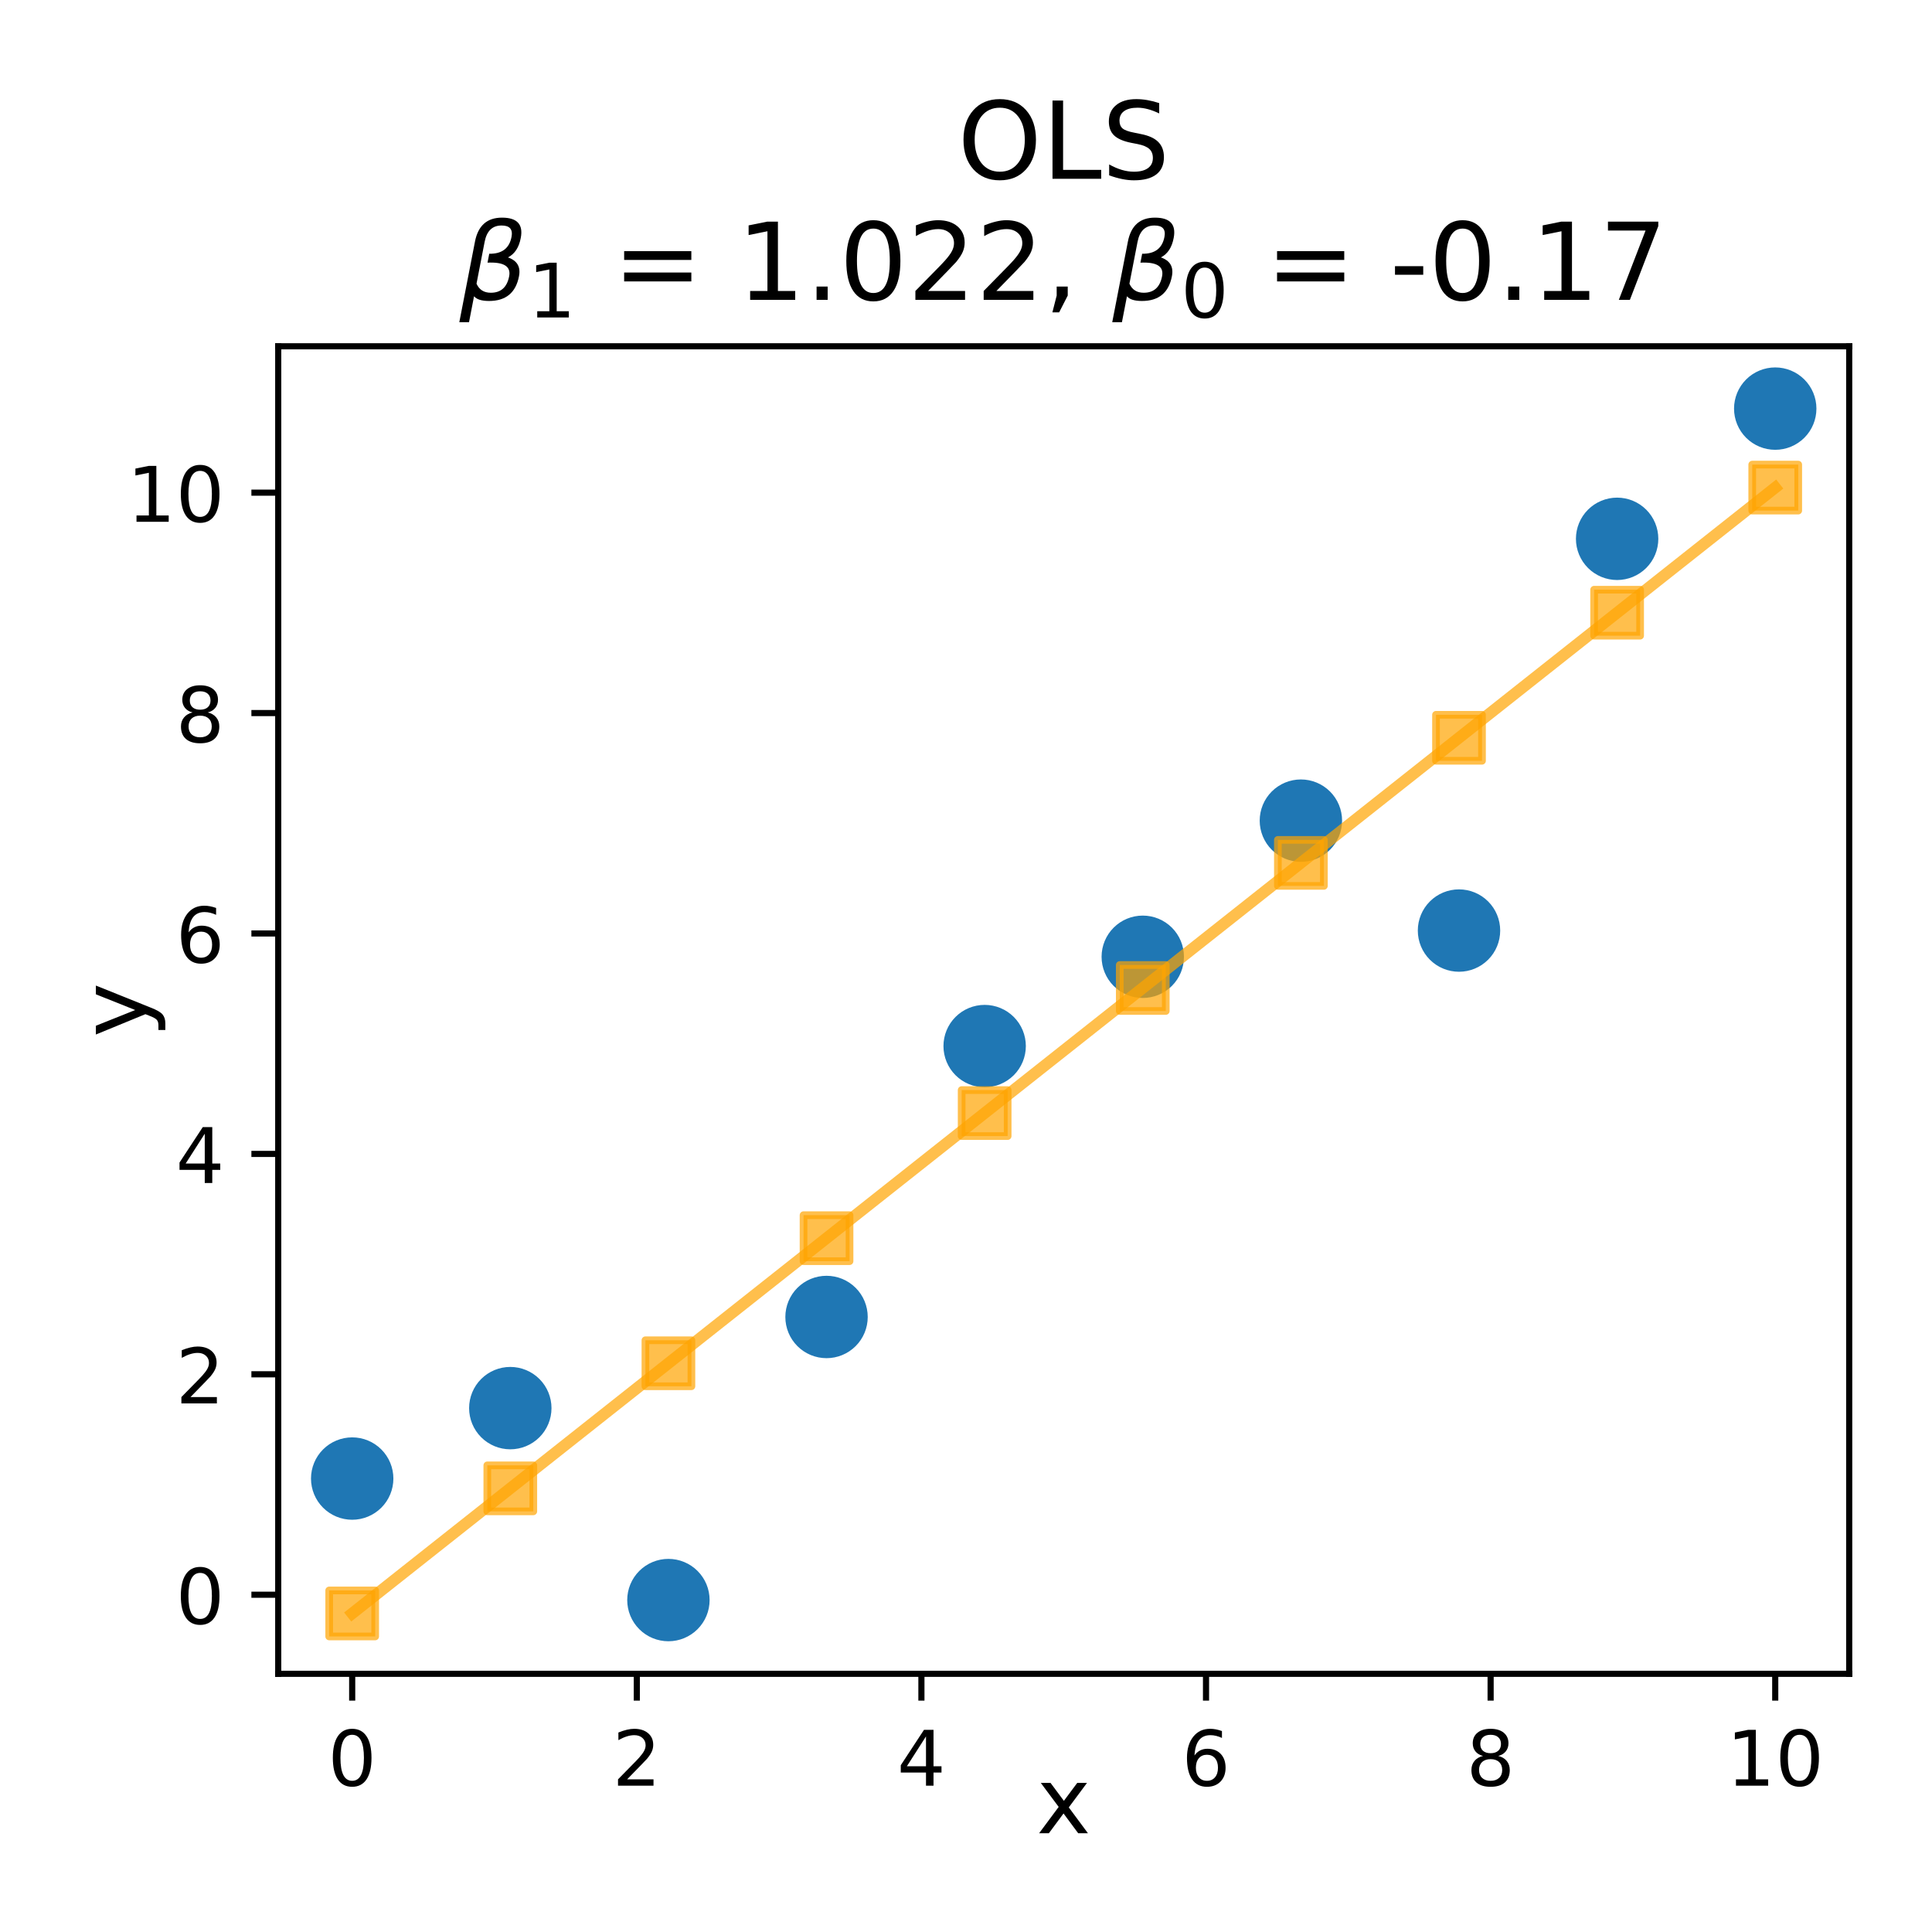 <?xml version="1.0" encoding="utf-8" standalone="no"?>
<!DOCTYPE svg PUBLIC "-//W3C//DTD SVG 1.1//EN"
  "http://www.w3.org/Graphics/SVG/1.1/DTD/svg11.dtd">
<!-- Created with matplotlib (https://matplotlib.org/) -->
<svg height="252pt" version="1.1" viewBox="0 0 252 252" width="252pt" xmlns="http://www.w3.org/2000/svg" xmlns:xlink="http://www.w3.org/1999/xlink">
 <defs>
  <style type="text/css">
*{stroke-linecap:butt;stroke-linejoin:round;}
  </style>
 </defs>
 <g id="figure_1">
  <g id="patch_1">
   <path d="M 0 252 
L 252 252 
L 252 0 
L 0 0 
z
" style="fill:#ffffff;"/>
  </g>
  <g id="axes_1">
   <g id="patch_2">
    <path d="M 36.29 218.32 
L 241.2 218.32 
L 241.2 45.168 
L 36.29 45.168 
z
" style="fill:#ffffff;"/>
   </g>
   <g id="PathCollection_1">
    <defs>
     <path d="M 0 4.873 
C 1.292 4.873 2.532 4.36 3.446 3.446 
C 4.36 2.532 4.873 1.292 4.873 0 
C 4.873 -1.292 4.36 -2.532 3.446 -3.446 
C 2.532 -4.36 1.292 -4.873 0 -4.873 
C -1.292 -4.873 -2.532 -4.36 -3.446 -3.446 
C -4.36 -2.532 -4.873 -1.292 -4.873 0 
C -4.873 1.292 -4.36 2.532 -3.446 3.446 
C -2.532 4.36 -1.292 4.873 0 4.873 
z
" id="ma69bac0d62" style="stroke:#1f77b4;"/>
    </defs>
    <g clip-path="url(#p18b0394e00)">
     <use style="fill:#1f77b4;stroke:#1f77b4;" x="45.938" xlink:href="#ma69bac0d62" y="192.856"/>
     <use style="fill:#1f77b4;stroke:#1f77b4;" x="66.561" xlink:href="#ma69bac0d62" y="183.668"/>
     <use style="fill:#1f77b4;stroke:#1f77b4;" x="87.185" xlink:href="#ma69bac0d62" y="208.705"/>
     <use style="fill:#1f77b4;stroke:#1f77b4;" x="107.809" xlink:href="#ma69bac0d62" y="171.78"/>
     <use style="fill:#1f77b4;stroke:#1f77b4;" x="128.433" xlink:href="#ma69bac0d62" y="136.444"/>
     <use style="fill:#1f77b4;stroke:#1f77b4;" x="149.057" xlink:href="#ma69bac0d62" y="124.798"/>
     <use style="fill:#1f77b4;stroke:#1f77b4;" x="169.681" xlink:href="#ma69bac0d62" y="107.04"/>
     <use style="fill:#1f77b4;stroke:#1f77b4;" x="190.305" xlink:href="#ma69bac0d62" y="121.378"/>
     <use style="fill:#1f77b4;stroke:#1f77b4;" x="210.929" xlink:href="#ma69bac0d62" y="70.281"/>
     <use style="fill:#1f77b4;stroke:#1f77b4;" x="231.552" xlink:href="#ma69bac0d62" y="53.298"/>
    </g>
   </g>
   <g id="matplotlib.axis_1">
    <g id="xtick_1">
     <g id="line2d_1">
      <defs>
       <path d="M 0 0 
L 0 3.5 
" id="m03d655419a" style="stroke:#000000;stroke-width:0.8;"/>
      </defs>
      <g>
       <use style="stroke:#000000;stroke-width:0.8;" x="45.938" xlink:href="#m03d655419a" y="218.32"/>
      </g>
     </g>
     <g id="text_1">
      <!-- 0 -->
      <defs>
       <path d="M 31.781 66.406 
Q 24.172 66.406 20.328 58.906 
Q 16.5 51.422 16.5 36.375 
Q 16.5 21.391 20.328 13.891 
Q 24.172 6.391 31.781 6.391 
Q 39.453 6.391 43.281 13.891 
Q 47.125 21.391 47.125 36.375 
Q 47.125 51.422 43.281 58.906 
Q 39.453 66.406 31.781 66.406 
z
M 31.781 74.219 
Q 44.047 74.219 50.516 64.516 
Q 56.984 54.828 56.984 36.375 
Q 56.984 17.969 50.516 8.266 
Q 44.047 -1.422 31.781 -1.422 
Q 19.531 -1.422 13.062 8.266 
Q 6.594 17.969 6.594 36.375 
Q 6.594 54.828 13.062 64.516 
Q 19.531 74.219 31.781 74.219 
z
" id="DejaVuSans-48"/>
      </defs>
      <g transform="translate(42.756 232.918)scale(0.1 -0.1)">
       <use xlink:href="#DejaVuSans-48"/>
      </g>
     </g>
    </g>
    <g id="xtick_2">
     <g id="line2d_2">
      <g>
       <use style="stroke:#000000;stroke-width:0.8;" x="83.061" xlink:href="#m03d655419a" y="218.32"/>
      </g>
     </g>
     <g id="text_2">
      <!-- 2 -->
      <defs>
       <path d="M 19.188 8.297 
L 53.609 8.297 
L 53.609 0 
L 7.328 0 
L 7.328 8.297 
Q 12.938 14.109 22.625 23.891 
Q 32.328 33.688 34.812 36.531 
Q 39.547 41.844 41.422 45.531 
Q 43.312 49.219 43.312 52.781 
Q 43.312 58.594 39.234 62.25 
Q 35.156 65.922 28.609 65.922 
Q 23.969 65.922 18.812 64.312 
Q 13.672 62.703 7.812 59.422 
L 7.812 69.391 
Q 13.766 71.781 18.938 73 
Q 24.125 74.219 28.422 74.219 
Q 39.75 74.219 46.484 68.547 
Q 53.219 62.891 53.219 53.422 
Q 53.219 48.922 51.531 44.891 
Q 49.859 40.875 45.406 35.406 
Q 44.188 33.984 37.641 27.219 
Q 31.109 20.453 19.188 8.297 
z
" id="DejaVuSans-50"/>
      </defs>
      <g transform="translate(79.879 232.918)scale(0.1 -0.1)">
       <use xlink:href="#DejaVuSans-50"/>
      </g>
     </g>
    </g>
    <g id="xtick_3">
     <g id="line2d_3">
      <g>
       <use style="stroke:#000000;stroke-width:0.8;" x="120.184" xlink:href="#m03d655419a" y="218.32"/>
      </g>
     </g>
     <g id="text_3">
      <!-- 4 -->
      <defs>
       <path d="M 37.797 64.312 
L 12.891 25.391 
L 37.797 25.391 
z
M 35.203 72.906 
L 47.609 72.906 
L 47.609 25.391 
L 58.016 25.391 
L 58.016 17.188 
L 47.609 17.188 
L 47.609 0 
L 37.797 0 
L 37.797 17.188 
L 4.891 17.188 
L 4.891 26.703 
z
" id="DejaVuSans-52"/>
      </defs>
      <g transform="translate(117.002 232.918)scale(0.1 -0.1)">
       <use xlink:href="#DejaVuSans-52"/>
      </g>
     </g>
    </g>
    <g id="xtick_4">
     <g id="line2d_4">
      <g>
       <use style="stroke:#000000;stroke-width:0.8;" x="157.306" xlink:href="#m03d655419a" y="218.32"/>
      </g>
     </g>
     <g id="text_4">
      <!-- 6 -->
      <defs>
       <path d="M 33.016 40.375 
Q 26.375 40.375 22.484 35.828 
Q 18.609 31.297 18.609 23.391 
Q 18.609 15.531 22.484 10.953 
Q 26.375 6.391 33.016 6.391 
Q 39.656 6.391 43.531 10.953 
Q 47.406 15.531 47.406 23.391 
Q 47.406 31.297 43.531 35.828 
Q 39.656 40.375 33.016 40.375 
z
M 52.594 71.297 
L 52.594 62.312 
Q 48.875 64.062 45.094 64.984 
Q 41.312 65.922 37.594 65.922 
Q 27.828 65.922 22.672 59.328 
Q 17.531 52.734 16.797 39.406 
Q 19.672 43.656 24.016 45.922 
Q 28.375 48.188 33.594 48.188 
Q 44.578 48.188 50.953 41.516 
Q 57.328 34.859 57.328 23.391 
Q 57.328 12.156 50.688 5.359 
Q 44.047 -1.422 33.016 -1.422 
Q 20.359 -1.422 13.672 8.266 
Q 6.984 17.969 6.984 36.375 
Q 6.984 53.656 15.188 63.938 
Q 23.391 74.219 37.203 74.219 
Q 40.922 74.219 44.703 73.484 
Q 48.484 72.75 52.594 71.297 
z
" id="DejaVuSans-54"/>
      </defs>
      <g transform="translate(154.125 232.918)scale(0.1 -0.1)">
       <use xlink:href="#DejaVuSans-54"/>
      </g>
     </g>
    </g>
    <g id="xtick_5">
     <g id="line2d_5">
      <g>
       <use style="stroke:#000000;stroke-width:0.8;" x="194.429" xlink:href="#m03d655419a" y="218.32"/>
      </g>
     </g>
     <g id="text_5">
      <!-- 8 -->
      <defs>
       <path d="M 31.781 34.625 
Q 24.75 34.625 20.719 30.859 
Q 16.703 27.094 16.703 20.516 
Q 16.703 13.922 20.719 10.156 
Q 24.75 6.391 31.781 6.391 
Q 38.812 6.391 42.859 10.172 
Q 46.922 13.969 46.922 20.516 
Q 46.922 27.094 42.891 30.859 
Q 38.875 34.625 31.781 34.625 
z
M 21.922 38.812 
Q 15.578 40.375 12.031 44.719 
Q 8.5 49.078 8.5 55.328 
Q 8.5 64.062 14.719 69.141 
Q 20.953 74.219 31.781 74.219 
Q 42.672 74.219 48.875 69.141 
Q 55.078 64.062 55.078 55.328 
Q 55.078 49.078 51.531 44.719 
Q 48 40.375 41.703 38.812 
Q 48.828 37.156 52.797 32.312 
Q 56.781 27.484 56.781 20.516 
Q 56.781 9.906 50.312 4.234 
Q 43.844 -1.422 31.781 -1.422 
Q 19.734 -1.422 13.25 4.234 
Q 6.781 9.906 6.781 20.516 
Q 6.781 27.484 10.781 32.312 
Q 14.797 37.156 21.922 38.812 
z
M 18.312 54.391 
Q 18.312 48.734 21.844 45.562 
Q 25.391 42.391 31.781 42.391 
Q 38.141 42.391 41.719 45.562 
Q 45.312 48.734 45.312 54.391 
Q 45.312 60.062 41.719 63.234 
Q 38.141 66.406 31.781 66.406 
Q 25.391 66.406 21.844 63.234 
Q 18.312 60.062 18.312 54.391 
z
" id="DejaVuSans-56"/>
      </defs>
      <g transform="translate(191.248 232.918)scale(0.1 -0.1)">
       <use xlink:href="#DejaVuSans-56"/>
      </g>
     </g>
    </g>
    <g id="xtick_6">
     <g id="line2d_6">
      <g>
       <use style="stroke:#000000;stroke-width:0.8;" x="231.552" xlink:href="#m03d655419a" y="218.32"/>
      </g>
     </g>
     <g id="text_6">
      <!-- 10 -->
      <defs>
       <path d="M 12.406 8.297 
L 28.516 8.297 
L 28.516 63.922 
L 10.984 60.406 
L 10.984 69.391 
L 28.422 72.906 
L 38.281 72.906 
L 38.281 8.297 
L 54.391 8.297 
L 54.391 0 
L 12.406 0 
z
" id="DejaVuSans-49"/>
      </defs>
      <g transform="translate(225.19 232.918)scale(0.1 -0.1)">
       <use xlink:href="#DejaVuSans-49"/>
       <use x="63.623" xlink:href="#DejaVuSans-48"/>
      </g>
     </g>
    </g>
    <g id="text_7">
     <!-- x -->
     <defs>
      <path d="M 54.891 54.688 
L 35.109 28.078 
L 55.906 0 
L 45.312 0 
L 29.391 21.484 
L 13.484 0 
L 2.875 0 
L 24.125 28.609 
L 4.688 54.688 
L 15.281 54.688 
L 29.781 35.203 
L 44.281 54.688 
z
" id="DejaVuSans-120"/>
     </defs>
     <g transform="translate(135.194 239.116)scale(0.12 -0.12)">
      <use xlink:href="#DejaVuSans-120"/>
     </g>
    </g>
   </g>
   <g id="matplotlib.axis_2">
    <g id="ytick_1">
     <g id="line2d_7">
      <defs>
       <path d="M 0 0 
L -3.5 0 
" id="m3066c26e12" style="stroke:#000000;stroke-width:0.8;"/>
      </defs>
      <g>
       <use style="stroke:#000000;stroke-width:0.8;" x="36.29" xlink:href="#m3066c26e12" y="208.005"/>
      </g>
     </g>
     <g id="text_8">
      <!-- 0 -->
      <g transform="translate(22.927 211.804)scale(0.1 -0.1)">
       <use xlink:href="#DejaVuSans-48"/>
      </g>
     </g>
    </g>
    <g id="ytick_2">
     <g id="line2d_8">
      <g>
       <use style="stroke:#000000;stroke-width:0.8;" x="36.29" xlink:href="#m3066c26e12" y="179.256"/>
      </g>
     </g>
     <g id="text_9">
      <!-- 2 -->
      <g transform="translate(22.927 183.056)scale(0.1 -0.1)">
       <use xlink:href="#DejaVuSans-50"/>
      </g>
     </g>
    </g>
    <g id="ytick_3">
     <g id="line2d_9">
      <g>
       <use style="stroke:#000000;stroke-width:0.8;" x="36.29" xlink:href="#m3066c26e12" y="150.508"/>
      </g>
     </g>
     <g id="text_10">
      <!-- 4 -->
      <g transform="translate(22.927 154.307)scale(0.1 -0.1)">
       <use xlink:href="#DejaVuSans-52"/>
      </g>
     </g>
    </g>
    <g id="ytick_4">
     <g id="line2d_10">
      <g>
       <use style="stroke:#000000;stroke-width:0.8;" x="36.29" xlink:href="#m3066c26e12" y="121.759"/>
      </g>
     </g>
     <g id="text_11">
      <!-- 6 -->
      <g transform="translate(22.927 125.558)scale(0.1 -0.1)">
       <use xlink:href="#DejaVuSans-54"/>
      </g>
     </g>
    </g>
    <g id="ytick_5">
     <g id="line2d_11">
      <g>
       <use style="stroke:#000000;stroke-width:0.8;" x="36.29" xlink:href="#m3066c26e12" y="93.01"/>
      </g>
     </g>
     <g id="text_12">
      <!-- 8 -->
      <g transform="translate(22.927 96.809)scale(0.1 -0.1)">
       <use xlink:href="#DejaVuSans-56"/>
      </g>
     </g>
    </g>
    <g id="ytick_6">
     <g id="line2d_12">
      <g>
       <use style="stroke:#000000;stroke-width:0.8;" x="36.29" xlink:href="#m3066c26e12" y="64.261"/>
      </g>
     </g>
     <g id="text_13">
      <!-- 10 -->
      <g transform="translate(16.565 68.06)scale(0.1 -0.1)">
       <use xlink:href="#DejaVuSans-49"/>
       <use x="63.623" xlink:href="#DejaVuSans-48"/>
      </g>
     </g>
    </g>
    <g id="text_14">
     <!-- y -->
     <defs>
      <path d="M 32.172 -5.078 
Q 28.375 -14.844 24.75 -17.812 
Q 21.141 -20.797 15.094 -20.797 
L 7.906 -20.797 
L 7.906 -13.281 
L 13.188 -13.281 
Q 16.891 -13.281 18.938 -11.516 
Q 21 -9.766 23.484 -3.219 
L 25.094 0.875 
L 2.984 54.688 
L 12.5 54.688 
L 29.594 11.922 
L 46.688 54.688 
L 56.203 54.688 
z
" id="DejaVuSans-121"/>
     </defs>
     <g transform="translate(19.069 135.295)rotate(-90)scale(0.12 -0.12)">
      <use xlink:href="#DejaVuSans-121"/>
     </g>
    </g>
   </g>
   <g id="line2d_13">
    <path clip-path="url(#p18b0394e00)" d="M 45.938 210.449 
L 66.561 194.133 
L 87.185 177.816 
L 107.809 161.5 
L 128.433 145.183 
L 149.057 128.867 
L 169.681 112.55 
L 190.305 96.233 
L 210.929 79.917 
L 231.552 63.6 
" style="fill:none;stroke:#ffa500;stroke-linecap:square;stroke-opacity:0.7;stroke-width:1.5;"/>
    <defs>
     <path d="M -3 3 
L 3 3 
L 3 -3 
L -3 -3 
z
" id="m13a85f4501" style="stroke:#ffa500;stroke-linejoin:miter;stroke-opacity:0.7;"/>
    </defs>
    <g clip-path="url(#p18b0394e00)">
     <use style="fill:#ffa500;fill-opacity:0.7;stroke:#ffa500;stroke-linejoin:miter;stroke-opacity:0.7;" x="45.938" xlink:href="#m13a85f4501" y="210.449"/>
     <use style="fill:#ffa500;fill-opacity:0.7;stroke:#ffa500;stroke-linejoin:miter;stroke-opacity:0.7;" x="66.561" xlink:href="#m13a85f4501" y="194.133"/>
     <use style="fill:#ffa500;fill-opacity:0.7;stroke:#ffa500;stroke-linejoin:miter;stroke-opacity:0.7;" x="87.185" xlink:href="#m13a85f4501" y="177.816"/>
     <use style="fill:#ffa500;fill-opacity:0.7;stroke:#ffa500;stroke-linejoin:miter;stroke-opacity:0.7;" x="107.809" xlink:href="#m13a85f4501" y="161.5"/>
     <use style="fill:#ffa500;fill-opacity:0.7;stroke:#ffa500;stroke-linejoin:miter;stroke-opacity:0.7;" x="128.433" xlink:href="#m13a85f4501" y="145.183"/>
     <use style="fill:#ffa500;fill-opacity:0.7;stroke:#ffa500;stroke-linejoin:miter;stroke-opacity:0.7;" x="149.057" xlink:href="#m13a85f4501" y="128.867"/>
     <use style="fill:#ffa500;fill-opacity:0.7;stroke:#ffa500;stroke-linejoin:miter;stroke-opacity:0.7;" x="169.681" xlink:href="#m13a85f4501" y="112.55"/>
     <use style="fill:#ffa500;fill-opacity:0.7;stroke:#ffa500;stroke-linejoin:miter;stroke-opacity:0.7;" x="190.305" xlink:href="#m13a85f4501" y="96.233"/>
     <use style="fill:#ffa500;fill-opacity:0.7;stroke:#ffa500;stroke-linejoin:miter;stroke-opacity:0.7;" x="210.929" xlink:href="#m13a85f4501" y="79.917"/>
     <use style="fill:#ffa500;fill-opacity:0.7;stroke:#ffa500;stroke-linejoin:miter;stroke-opacity:0.7;" x="231.552" xlink:href="#m13a85f4501" y="63.6"/>
    </g>
   </g>
   <g id="patch_3">
    <path d="M 36.29 218.32 
L 36.29 45.168 
" style="fill:none;stroke:#000000;stroke-linecap:square;stroke-linejoin:miter;stroke-width:0.8;"/>
   </g>
   <g id="patch_4">
    <path d="M 241.2 218.32 
L 241.2 45.168 
" style="fill:none;stroke:#000000;stroke-linecap:square;stroke-linejoin:miter;stroke-width:0.8;"/>
   </g>
   <g id="patch_5">
    <path d="M 36.29 218.32 
L 241.2 218.32 
" style="fill:none;stroke:#000000;stroke-linecap:square;stroke-linejoin:miter;stroke-width:0.8;"/>
   </g>
   <g id="patch_6">
    <path d="M 36.29 45.168 
L 241.2 45.168 
" style="fill:none;stroke:#000000;stroke-linecap:square;stroke-linejoin:miter;stroke-width:0.8;"/>
   </g>
   <g id="text_15">
    <!-- OLS -->
    <defs>
     <path d="M 39.406 66.219 
Q 28.656 66.219 22.328 58.203 
Q 16.016 50.203 16.016 36.375 
Q 16.016 22.609 22.328 14.594 
Q 28.656 6.594 39.406 6.594 
Q 50.141 6.594 56.422 14.594 
Q 62.703 22.609 62.703 36.375 
Q 62.703 50.203 56.422 58.203 
Q 50.141 66.219 39.406 66.219 
z
M 39.406 74.219 
Q 54.734 74.219 63.906 63.938 
Q 73.094 53.656 73.094 36.375 
Q 73.094 19.141 63.906 8.859 
Q 54.734 -1.422 39.406 -1.422 
Q 24.031 -1.422 14.812 8.828 
Q 5.609 19.094 5.609 36.375 
Q 5.609 53.656 14.812 63.938 
Q 24.031 74.219 39.406 74.219 
z
" id="DejaVuSans-79"/>
     <path d="M 9.812 72.906 
L 19.672 72.906 
L 19.672 8.297 
L 55.172 8.297 
L 55.172 0 
L 9.812 0 
z
" id="DejaVuSans-76"/>
     <path d="M 53.516 70.516 
L 53.516 60.891 
Q 47.906 63.578 42.922 64.891 
Q 37.938 66.219 33.297 66.219 
Q 25.25 66.219 20.875 63.094 
Q 16.5 59.969 16.5 54.203 
Q 16.5 49.359 19.406 46.891 
Q 22.312 44.438 30.422 42.922 
L 36.375 41.703 
Q 47.406 39.594 52.656 34.297 
Q 57.906 29 57.906 20.125 
Q 57.906 9.516 50.797 4.047 
Q 43.703 -1.422 29.984 -1.422 
Q 24.812 -1.422 18.969 -0.25 
Q 13.141 0.922 6.891 3.219 
L 6.891 13.375 
Q 12.891 10.016 18.656 8.297 
Q 24.422 6.594 29.984 6.594 
Q 38.422 6.594 43.016 9.906 
Q 47.609 13.234 47.609 19.391 
Q 47.609 24.75 44.312 27.781 
Q 41.016 30.812 33.5 32.328 
L 27.484 33.5 
Q 16.453 35.688 11.516 40.375 
Q 6.594 45.062 6.594 53.422 
Q 6.594 63.094 13.406 68.656 
Q 20.219 74.219 32.172 74.219 
Q 37.312 74.219 42.625 73.281 
Q 47.953 72.359 53.516 70.516 
z
" id="DejaVuSans-83"/>
    </defs>
    <g transform="translate(124.89 23.32)scale(0.14 -0.14)">
     <use xlink:href="#DejaVuSans-79"/>
     <use x="78.711" xlink:href="#DejaVuSans-76"/>
     <use x="134.424" xlink:href="#DejaVuSans-83"/>
    </g>
    <!-- $\beta_1$ = 1.022, $\beta_0$ = -0.17 -->
    <defs>
     <path d="M 13.625 3.375 
L 8.938 -20.797 
L -0.094 -20.797 
L 14.5 54.344 
Q 18.844 76.609 39.656 76.609 
Q 60.75 76.609 57.172 57.812 
Q 54.734 44.438 45.219 39.547 
Q 58.016 35.156 55.516 22.125 
Q 51.125 -1.078 27.484 -1.031 
Q 17.141 -0.984 13.625 3.375 
z
M 15.922 15.094 
Q 19.672 6.594 29.297 6.641 
Q 43.359 6.641 46.344 21.969 
Q 49.031 35.75 26.172 34.672 
L 27.781 42.969 
Q 45.453 42.672 48.531 58.594 
Q 50.641 69.344 39.203 69.281 
Q 26.422 69.281 23.484 54.047 
z
" id="DejaVuSans-Oblique-946"/>
     <path id="DejaVuSans-32"/>
     <path d="M 10.594 45.406 
L 73.188 45.406 
L 73.188 37.203 
L 10.594 37.203 
z
M 10.594 25.484 
L 73.188 25.484 
L 73.188 17.188 
L 10.594 17.188 
z
" id="DejaVuSans-61"/>
     <path d="M 10.688 12.406 
L 21 12.406 
L 21 0 
L 10.688 0 
z
" id="DejaVuSans-46"/>
     <path d="M 11.719 12.406 
L 22.016 12.406 
L 22.016 4 
L 14.016 -11.625 
L 7.719 -11.625 
L 11.719 4 
z
" id="DejaVuSans-44"/>
     <path d="M 4.891 31.391 
L 31.203 31.391 
L 31.203 23.391 
L 4.891 23.391 
z
" id="DejaVuSans-45"/>
     <path d="M 8.203 72.906 
L 55.078 72.906 
L 55.078 68.703 
L 28.609 0 
L 18.312 0 
L 43.219 64.594 
L 8.203 64.594 
z
" id="DejaVuSans-55"/>
    </defs>
    <g transform="translate(59.925 39.168)scale(0.14 -0.14)">
     <use transform="translate(0 0.391)" xlink:href="#DejaVuSans-Oblique-946"/>
     <use transform="translate(63.818 -16.016)scale(0.7)" xlink:href="#DejaVuSans-49"/>
     <use transform="translate(111.089 0.391)" xlink:href="#DejaVuSans-32"/>
     <use transform="translate(142.876 0.391)" xlink:href="#DejaVuSans-61"/>
     <use transform="translate(226.665 0.391)" xlink:href="#DejaVuSans-32"/>
     <use transform="translate(258.452 0.391)" xlink:href="#DejaVuSans-49"/>
     <use transform="translate(322.075 0.391)" xlink:href="#DejaVuSans-46"/>
     <use transform="translate(353.862 0.391)" xlink:href="#DejaVuSans-48"/>
     <use transform="translate(417.485 0.391)" xlink:href="#DejaVuSans-50"/>
     <use transform="translate(481.108 0.391)" xlink:href="#DejaVuSans-50"/>
     <use transform="translate(544.731 0.391)" xlink:href="#DejaVuSans-44"/>
     <use transform="translate(576.519 0.391)" xlink:href="#DejaVuSans-32"/>
     <use transform="translate(608.306 0.391)" xlink:href="#DejaVuSans-Oblique-946"/>
     <use transform="translate(672.124 -16.016)scale(0.7)" xlink:href="#DejaVuSans-48"/>
     <use transform="translate(719.395 0.391)" xlink:href="#DejaVuSans-32"/>
     <use transform="translate(751.182 0.391)" xlink:href="#DejaVuSans-61"/>
     <use transform="translate(834.971 0.391)" xlink:href="#DejaVuSans-32"/>
     <use transform="translate(866.758 0.391)" xlink:href="#DejaVuSans-45"/>
     <use transform="translate(902.842 0.391)" xlink:href="#DejaVuSans-48"/>
     <use transform="translate(966.465 0.391)" xlink:href="#DejaVuSans-46"/>
     <use transform="translate(998.252 0.391)" xlink:href="#DejaVuSans-49"/>
     <use transform="translate(1061.875 0.391)" xlink:href="#DejaVuSans-55"/>
    </g>
   </g>
  </g>
 </g>
 <defs>
  <clipPath id="p18b0394e00">
   <rect height="173.152" width="204.91" x="36.29" y="45.168"/>
  </clipPath>
 </defs>
</svg>
